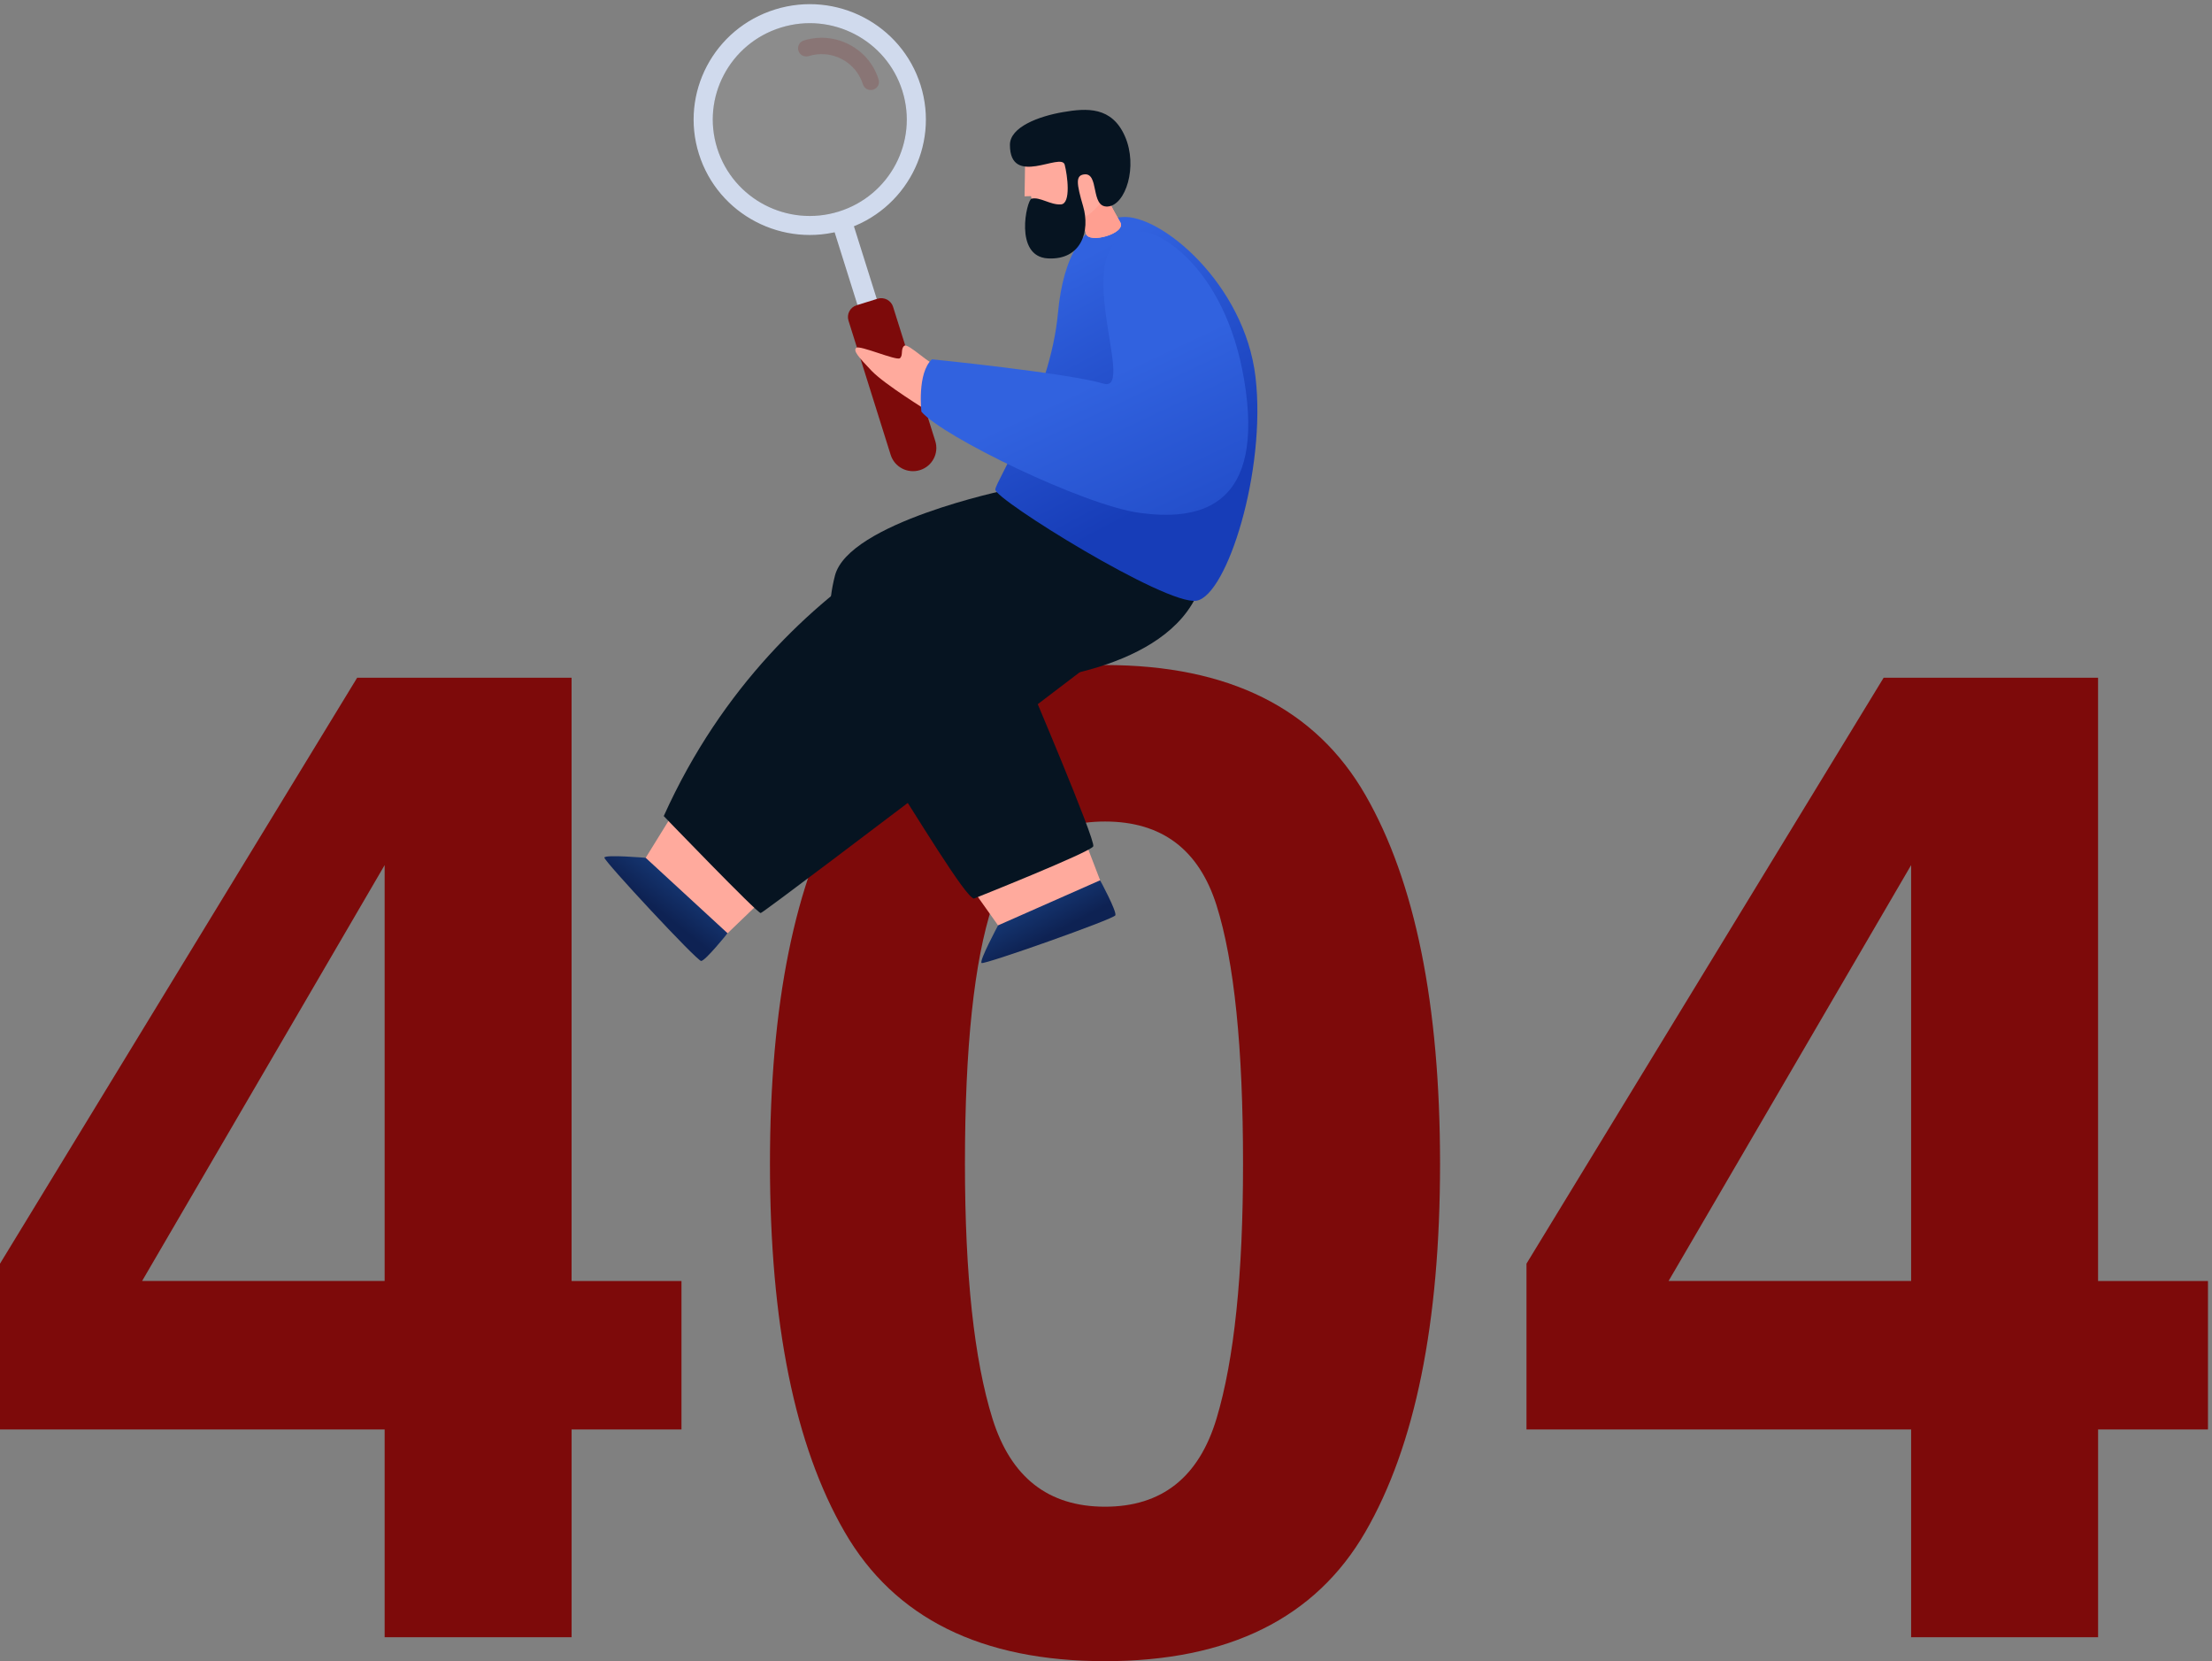 <svg width="285" height="214" viewBox="0 0 285 214" fill="none" xmlns="http://www.w3.org/2000/svg">
<rect x="0" y="0" width="285" height="214" fill="#808080" stroke="none"/>
<path d="M87.805 184.151H73.647V210.913H49.558V184.151H0V162.791L46.018 87.307H73.644V165.023H87.803V184.151H87.805ZM49.558 165.02V111.449L18.31 165.02H49.558Z" fill="#7D0A0A"/>
<path d="M175.913 102.401C182.332 113.552 185.541 129.395 185.541 149.923C185.541 170.454 182.332 186.267 175.913 197.359C169.494 208.454 158.314 214 142.371 214C126.425 214 115.246 208.454 108.829 197.359C102.41 186.267 99.203 170.454 99.203 149.923C99.203 129.395 102.41 113.552 108.832 102.401C115.248 91.249 126.428 85.674 142.374 85.674C158.314 85.674 169.494 91.251 175.913 102.401ZM127.866 182.734C130.226 190.311 135.06 194.1 142.371 194.1C149.68 194.1 154.472 190.314 156.745 182.734C159.02 175.157 160.156 164.222 160.156 149.923C160.156 134.941 159.02 123.846 156.745 116.639C154.469 109.435 149.68 105.832 142.371 105.832C135.06 105.832 130.226 109.435 127.866 116.639C125.504 123.846 124.326 134.941 124.326 149.923C124.329 164.222 125.507 175.157 127.866 182.734Z" fill="#7D0A0A"/>
<path d="M284.481 184.151H270.323V210.913H246.234V184.151H196.676V162.791L242.694 87.307H270.32V165.023H284.481V184.151ZM246.234 165.02V111.449L214.986 165.02H246.234Z" fill="#7D0A0A"/>
<path opacity="0.1" d="M116.319 18.898C118.26 12.317 114.464 5.42 107.841 3.491C101.218 1.563 94.275 5.334 92.335 11.915C90.394 18.495 94.189 25.393 100.813 27.321C107.436 29.249 114.378 25.478 116.319 18.898Z" fill="white"/>
<path opacity="0.17" d="M112.19 11.599C111.739 11.599 111.321 11.309 111.18 10.861C110.736 9.448 109.765 8.293 108.445 7.607C107.128 6.921 105.616 6.785 104.196 7.226C103.637 7.398 103.044 7.091 102.868 6.535C102.695 5.98 103.005 5.391 103.564 5.216C105.524 4.608 107.608 4.793 109.429 5.743C111.251 6.689 112.589 8.285 113.203 10.235C113.376 10.79 113.067 11.38 112.508 11.554C112.403 11.583 112.295 11.599 112.19 11.599Z" fill="#7D0A0A"/>
<path d="M99.871 1.216C91.985 3.664 87.589 12 90.051 19.835C92.515 27.671 100.905 32.038 108.791 29.592C116.677 27.144 121.073 18.808 118.612 10.973C116.15 3.135 107.757 -1.232 99.871 1.216ZM108.059 27.256C101.472 29.3 94.462 25.653 92.405 19.105C90.347 12.561 94.019 5.596 100.609 3.552C107.196 1.508 114.205 5.156 116.263 11.703C118.32 18.248 114.646 25.209 108.059 27.256Z" fill="#D0DAED"/>
<path d="M109.891 28.737L107.406 29.509L110.942 40.753L113.427 39.981L109.891 28.737Z" fill="#D0DAED"/>
<path d="M118.529 60.563C116.941 61.056 115.254 60.177 114.758 58.6L109.323 41.31C109.06 40.473 109.53 39.584 110.37 39.323L113.068 38.486C113.91 38.225 114.805 38.692 115.067 39.526L120.502 56.813C121.001 58.394 120.117 60.07 118.529 60.563Z" fill="#7D0A0A"/>
<path d="M119.58 52.968C119.58 52.968 113.98 49.536 112.293 47.763C110.602 45.987 109.889 45.182 110.324 44.806C110.76 44.431 115.486 46.498 115.943 46.149C116.4 45.8 116.001 44.934 116.515 44.543C117.029 44.152 120.079 47.276 120.803 47.038C121.522 46.801 120.423 52.415 119.58 52.968Z" fill="#FFAA9D"/>
<path d="M97.248 116.859L93.141 120.807L82.738 111.24L86.16 105.707L97.248 116.859Z" fill="#FFAA9D"/>
<path d="M93.742 120.225C93.742 120.225 90.879 123.789 90.338 123.797C89.8 123.802 77.789 110.893 77.868 110.476C77.946 110.061 83.19 110.507 83.19 110.507L93.742 120.225Z" fill="url(#paint0_linear_2048_326)"/>
<path d="M85.519 105.131C85.519 105.131 97.547 117.623 98.009 117.623C98.473 117.623 155.868 73.843 155.868 73.843L131.537 63.121C131.54 63.118 100.646 71.556 85.519 105.131Z" fill="#061421"/>
<path d="M140.005 108.875L142.041 114.179L129.093 119.915L125.324 114.609L140.005 108.875Z" fill="#FFAA9D"/>
<path d="M129.648 63.118C129.648 63.118 109.335 67.329 107.574 74.163C105.816 80.997 107.414 88.464 113.012 97.204C118.61 105.944 124.304 115.451 125.477 115.761C125.477 115.761 140.518 109.775 140.859 109.029C141.2 108.283 132.435 87.711 132.435 87.711C132.435 87.711 150.291 86.53 154.458 76.072L129.648 63.118Z" fill="#061421"/>
<path d="M128.232 63.055C128.048 64.244 150.234 78.053 154.163 77.386C158.089 76.718 163.17 60.612 161.765 48.587C160.361 36.562 149.52 27.54 144.576 27.962C139.632 28.382 136.986 32.987 136.312 40.311C135.325 51.054 128.439 61.728 128.232 63.055Z" fill="url(#paint1_linear_2048_326)"/>
<path d="M146.787 29.811C149.403 29.584 158.402 34.828 160.507 50.297C162.611 65.767 154.014 67.065 146.787 66.064C139.562 65.063 121.38 56.2 118.717 53.035C118.717 53.035 118.142 48.052 120.076 46.287C120.076 46.287 137.614 48.06 142.168 49.419C146.721 50.774 136.869 30.669 146.787 29.811Z" fill="url(#paint2_linear_2048_326)"/>
<path d="M141.743 113.402C141.743 113.402 143.914 117.422 143.706 117.915C143.499 118.41 126.826 124.295 126.472 124.061C126.118 123.826 128.595 119.211 128.595 119.211L141.743 113.402Z" fill="url(#paint3_linear_2048_326)"/>
<path d="M132.092 19.762L132.008 25.292L132.84 25.266C132.84 25.266 133.506 29.842 136.758 29.12C137.692 28.911 138.884 28.127 139.227 28.283C139.634 28.468 139.81 29.722 139.904 30.085C140.259 31.469 145.137 30.069 144.347 28.651C143.597 27.303 142.476 25.462 142.715 24.951C143.542 23.17 143.778 18.742 139.293 17.264C135.716 16.086 132.131 17.872 132.092 19.762Z" fill="#FFAA9D"/>
<path d="M144.348 28.648C143.597 27.3 142.477 25.459 142.715 24.948C142.715 24.948 140.831 27.827 139.094 28.262C139.091 28.262 139.089 28.265 139.086 28.265C139.141 28.262 139.194 28.262 139.23 28.28C139.637 28.466 139.813 29.72 139.907 30.082C140.259 31.469 145.138 30.069 144.348 28.648Z" fill="#FF9F91"/>
<path d="M139.619 22.474C141.713 22.119 140.414 26.758 142.721 26.604C145.03 26.45 146.639 21.433 144.943 17.567C143.248 13.7 140.025 13.914 136.955 14.443C133.884 14.97 130.118 16.352 130.121 18.659C130.126 24.213 136.742 19.554 137.178 21.222C137.517 22.513 138.036 26.249 136.687 26.335C135.338 26.422 133.968 25.319 132.903 25.6C132.289 25.764 130.604 33.047 135.01 33.289C139.372 33.529 140.474 29.707 139.556 26.583C138.684 23.611 138.595 22.649 139.619 22.474Z" fill="#061421"/>
<defs>
<linearGradient id="paint0_linear_2048_326" x1="86.946" y1="113.931" x2="84.387" y2="117.145" gradientUnits="userSpaceOnUse">
<stop stop-color="#14336D"/>
<stop offset="0.966" stop-color="#0E2253"/>
</linearGradient>
<linearGradient id="paint1_linear_2048_326" x1="135.012" y1="35.491" x2="150.76" y2="65.174" gradientUnits="userSpaceOnUse">
<stop stop-color="#3162DF"/>
<stop offset="0.965" stop-color="#173DB8"/>
</linearGradient>
<linearGradient id="paint2_linear_2048_326" x1="139.724" y1="49.804" x2="157.616" y2="87.77" gradientUnits="userSpaceOnUse">
<stop stop-color="#3162DF"/>
<stop offset="0.965" stop-color="#173DB8"/>
</linearGradient>
<linearGradient id="paint3_linear_2048_326" x1="133.245" y1="117.131" x2="135.168" y2="120.756" gradientUnits="userSpaceOnUse">
<stop stop-color="#14336D"/>
<stop offset="0.966" stop-color="#0E2253"/>
</linearGradient>
</defs>
</svg>
